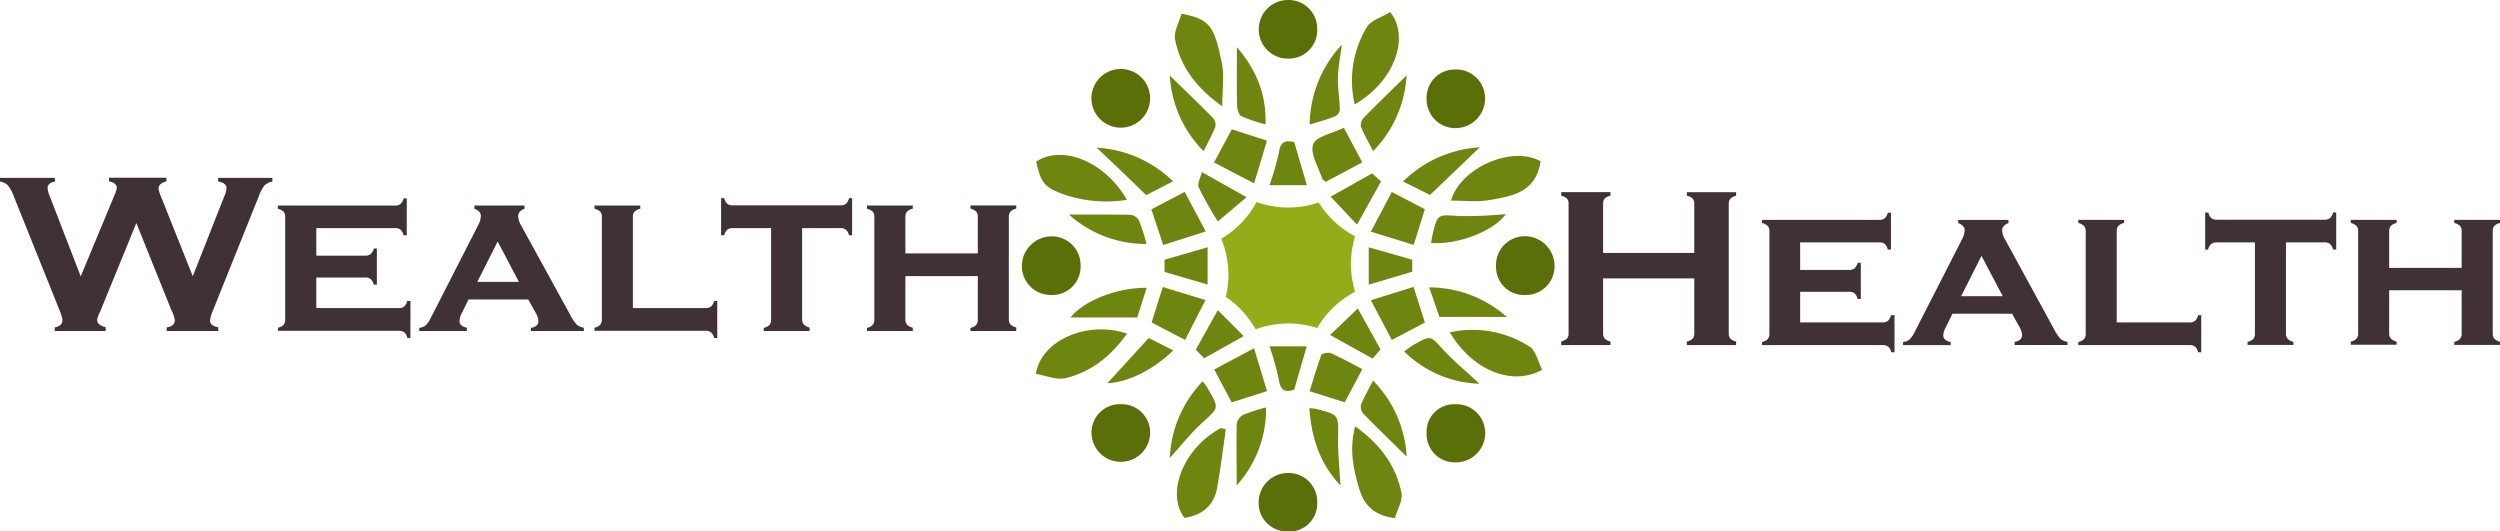 <svg xmlns="http://www.w3.org/2000/svg" viewBox="0 0 490.89 104.36"><defs><style>.cls-1{fill:#6e8510;}.cls-2{fill:#5a6f07;}.cls-3{fill:#93ad18;}.cls-4{fill:#403234;}</style></defs><g id="Calque_2" data-name="Calque 2"><g id="Calque_1-2" data-name="Calque 1"><path class="cls-1" d="M302.82,72.6c-5.91,3.31-13.7.13-18.15-7.34A20.67,20.67,0,0,1,300.25,68C301.57,68.79,302,71,302.82,72.6Z"/><path class="cls-1" d="M266,20.5a20.4,20.4,0,0,1,2.37-15.14c.82-1.42,3.07-2,4.61-3C277,7.55,273.57,16.17,266,20.5Z"/><path class="cls-1" d="M232,2.68c5.45,1.09,6.4,2.23,7.91,9.63.53,2.58.09,5.36.09,8.57-4.89-3.47-8.19-7.6-9.27-13.11C230.43,6.2,231.55,4.36,232,2.68Z"/><path class="cls-1" d="M221.28,39.24a25.89,25.89,0,0,1-12.36-1.05c-3.85-1.43-4.49-2.16-5.46-6.45C208.63,28.34,217,31.73,221.28,39.24Z"/><path class="cls-1" d="M240.69,84.28c-.55,3.83-1,7.68-1.69,11.48-.63,3.48-2.91,5.42-6.42,5.93-3.75-4.81-.12-13.81,7.15-17.64Z"/><path class="cls-1" d="M273.9,101.74c-4-.51-6-2.43-7-5.72-1.17-3.92-2-7.81-.81-12.3,4.75,3.34,7.95,7.54,9.09,13C275.52,98.23,274.39,100,273.9,101.74Z"/><path class="cls-1" d="M221.3,65.51c-3.13,4.4-7,7.49-12,8.73-1.8.45-3.94-.51-5.9-.83C204.4,66.78,213.61,62.87,221.3,65.51Z"/><path class="cls-1" d="M302.51,31.67c-.87,6.13-5.68,6.88-10.25,7.64-2.38.39-4.87.07-7.35.07C286.78,32.92,296.89,28.51,302.51,31.67Z"/><path class="cls-2" d="M253.05,11.51a5.71,5.71,0,0,1-5.88-5.76A5.74,5.74,0,0,1,252.83,0a5.62,5.62,0,0,1,5.81,5.78A5.57,5.57,0,0,1,253.05,11.51Z"/><path class="cls-2" d="M225.83,19.45a5.76,5.76,0,1,1-11.52-.29,5.76,5.76,0,0,1,11.52.29Z"/><path class="cls-2" d="M280.12,19.47a5.54,5.54,0,0,1,5.49-5.82,5.68,5.68,0,0,1,6,5.63,5.83,5.83,0,0,1-5.83,5.88A5.65,5.65,0,0,1,280.12,19.47Z"/><path class="cls-2" d="M220.15,79.37A5.58,5.58,0,0,1,225.84,85a5.76,5.76,0,1,1-11.52-.16A5.56,5.56,0,0,1,220.15,79.37Z"/><path class="cls-2" d="M212.18,52.19a5.55,5.55,0,0,1-5.59,5.73,5.68,5.68,0,0,1-5.94-5.71,5.85,5.85,0,0,1,5.91-5.8A5.65,5.65,0,0,1,212.18,52.19Z"/><path class="cls-2" d="M299.5,57.92a5.47,5.47,0,0,1-5.74-5.54,5.66,5.66,0,0,1,5.65-6,5.85,5.85,0,0,1,5.83,5.9A5.61,5.61,0,0,1,299.5,57.92Z"/><path class="cls-2" d="M280.12,85a5.39,5.39,0,0,1,5.62-5.62,5.64,5.64,0,0,1,5.89,5.72,5.76,5.76,0,0,1-5.72,5.69A5.56,5.56,0,0,1,280.12,85Z"/><path class="cls-2" d="M258.64,98.79a5.46,5.46,0,0,1-6,5.56,5.57,5.57,0,0,1-5.5-5.82A5.79,5.79,0,0,1,253,92.87,5.63,5.63,0,0,1,258.64,98.79Z"/><path class="cls-1" d="M228.33,56.36l8.37,2.56-4,7.83-6.57-3.43C226.8,61.13,227.51,58.93,228.33,56.36Z"/><path class="cls-1" d="M238.38,31.91l3.49-6.52,6.91,2.23L246.25,36Z"/><path class="cls-1" d="M273.29,66.75c-1.31-2.47-2.59-4.9-4.11-7.8l8.38-2.62,2.23,7Z"/><path class="cls-1" d="M273.29,37.7l6.49,3.39c-.69,2.22-1.39,4.43-2.2,7l-8.41-2.6Z"/><path class="cls-1" d="M264.05,79l-6.89-2.18c.72-2.32,1.4-4.75,2.29-7.11.13-.33,1.4-.57,1.91-.35,2.05.91,4,2,6.14,3.12Z"/><path class="cls-1" d="M241.84,79l-3.42-6.45,7.81-4.17,2.56,8.41Z"/><path class="cls-1" d="M232.62,37.68l4.13,7.76-8.35,2.67-2.32-7Z"/><path class="cls-1" d="M263.88,25.09l3.61,6.79-7.18,3.82c-.42-.34-.62-.42-.66-.55-.72-2.3-2.47-5-1.81-6.82C258.4,26.76,261.7,26.17,263.88,25.09Z"/><path class="cls-1" d="M236.33,29.69a23.06,23.06,0,0,1-6.64-14.87c2.73,2.67,5.67,5.49,8.53,8.38a2,2,0,0,1,.41,1.75C238,26.48,237.22,27.92,236.33,29.69Z"/><path class="cls-1" d="M215.34,29a23.44,23.44,0,0,1,15,6.6l-5.29,2.71C221.66,35,218.53,32,215.34,29Z"/><path class="cls-1" d="M225.16,56.5l-1.85,5.83H210.19C212.76,59.15,219,56.49,225.16,56.5Z"/><path class="cls-1" d="M269.61,74.74a23,23,0,0,1,6.6,14.93c-2.63-2.6-5.61-5.47-8.5-8.42a2.08,2.08,0,0,1-.47-1.77C267.88,77.9,268.75,76.41,269.61,74.74Z"/><path class="cls-1" d="M280.79,38.28l-5.3-2.65a23.47,23.47,0,0,1,15.07-6.7Z"/><path class="cls-1" d="M257.16,24.47a23.36,23.36,0,0,1,6.32-15.7c-.29,2.32-.72,4.37-.77,6.43s.32,4.17.38,6.26a1.74,1.74,0,0,1-.85,1.35C260.73,23.42,259.14,23.85,257.16,24.47Z"/><path class="cls-1" d="M295.87,62.23H282.63c-.56-1.65-1.21-3.57-2-5.8A23,23,0,0,1,295.87,62.23Z"/><path class="cls-1" d="M257.12,80.14a12,12,0,0,1,1.33.16c4.48,1.14,4.36,1.15,4.29,5.65-.05,3.11.3,6.22.47,9.38C259.33,91.23,257.49,86.19,257.12,80.14Z"/><path class="cls-1" d="M276.19,14.8a23.07,23.07,0,0,1-6.56,14.87c-.9-1.73-1.77-3.2-2.4-4.76a2.06,2.06,0,0,1,.52-1.76C270.59,20.25,273.52,17.43,276.19,14.8Z"/><path class="cls-1" d="M225.56,66.37l4.82,2.44c-4.38,4.19-9.17,6.26-12.95,6.44Z"/><path class="cls-1" d="M290.5,75.35A22,22,0,0,1,275.7,69c.84-.58,1.43-1.06,2.09-1.42,3.22-1.77,3.1-1.65,5.65,1.14C285.54,71,288,73,290.5,75.35Z"/><path class="cls-1" d="M248.6,80a22.3,22.3,0,0,1-5.77,15.32c0-4-.06-8,0-12a2.55,2.55,0,0,1,1.25-1.85A33.37,33.37,0,0,1,248.6,80Z"/><path class="cls-1" d="M236.16,74.87c.41.58.79,1,1.09,1.56,2.17,3.74,2.05,3.62-1.09,6.49-2.31,2.1-4.25,4.58-6.46,7A23,23,0,0,1,236.16,74.87Z"/><path class="cls-1" d="M225.13,47.9a22.53,22.53,0,0,1-15.24-5.78c4.08,0,8.09,0,12.09.05a2.31,2.31,0,0,1,1.67,1.13A41.2,41.2,0,0,1,225.13,47.9Z"/><path class="cls-1" d="M281,47.71c.12-.67.18-1.19.3-1.69,1-4.09,1-3.88,5.23-3.6a80.4,80.4,0,0,0,9.14-.38C293.54,45.2,286.39,48.13,281,47.71Z"/><path class="cls-1" d="M242.87,9.25c3.57,4.18,5.83,8.94,5.62,15.18a33.73,33.73,0,0,1-4.73-1.61c-.52-.27-.84-1.37-.85-2.09C242.82,16.93,242.87,13.13,242.87,9.25Z"/><path class="cls-1" d="M271.17,35.63l-4.71,8.48-5.18-5.5,8.14-4.56Z"/><path class="cls-1" d="M239.13,43.48a71.39,71.39,0,0,1-3.75-6.68c-.34-.75.37-2,.62-3l8.77,4.92Z"/><path class="cls-1" d="M234.8,68.67l4.32-7.77L244.21,66l-7.78,4.35Z"/><path class="cls-1" d="M261.17,65.78l5.44-5.21c1.56,2.82,2.95,5.33,4.47,8.05l-1.56,1.79Z"/><path class="cls-1" d="M237.12,48.55v7.32l-8.45-2.47V51Z"/><path class="cls-1" d="M268.76,55.89V48.56L277.3,51v2.35Z"/><path class="cls-1" d="M249.28,68h7.3l-2.45,8.51c-1.71.57-2.65.27-3-1.83A54.59,54.59,0,0,0,249.28,68Z"/><path class="cls-1" d="M254.13,27.9c.82,2.79,1.6,5.47,2.48,8.46h-7.34a52.35,52.35,0,0,0,1.88-6.56C251.44,27.87,252.33,27.48,254.13,27.9Z"/><path class="cls-3" d="M265.27,51.83a18.61,18.61,0,0,1,.81-5.42,18.88,18.88,0,0,1-7.15-6.65,18.5,18.5,0,0,1-12.2-.09,18.75,18.75,0,0,1-6.93,7.21A18.67,18.67,0,0,1,241.21,54a19.1,19.1,0,0,1-.52,4.3,18.7,18.7,0,0,1,5.86,6.36,18.67,18.67,0,0,1,12.09-.26,18.8,18.8,0,0,1,7.44-7.12A18.84,18.84,0,0,1,265.27,51.83Z"/><path class="cls-4" d="M26.77,43.8,19.68,61.15a5.88,5.88,0,0,0-.61,1.67c0,.68.56,1.15,1.68,1.43V65h-10v-.71c1-.19,1.52-.68,1.52-1.49a9.14,9.14,0,0,0-.63-2L2.75,38.65a7.82,7.82,0,0,0-1.19-2.23A2.76,2.76,0,0,0,0,35.64v-.71H10.79v.71c-1,.2-1.44.64-1.44,1.3a4.34,4.34,0,0,0,.37,1.45l6.13,15.88,6.65-16a5,5,0,0,0,.43-1.36c0-.68-.51-1.11-1.52-1.3v-.71H32.68v.71c-1,.26-1.55.74-1.55,1.43a4.55,4.55,0,0,0,.39,1.32l6.33,15.88L44,38.65a5.21,5.21,0,0,0,.48-1.74c0-.64-.55-1.07-1.64-1.27v-.71H53.48v.71a3.22,3.22,0,0,0-1.57.79,8.76,8.76,0,0,0-1.14,2.22L41.88,60.8a7.7,7.7,0,0,0-.64,2.11c0,.72.54,1.17,1.61,1.34V65H32.73v-.71c1.07-.16,1.6-.65,1.6-1.47a7.21,7.21,0,0,0-.71-2Z"/><path class="cls-4" d="M62.11,54.49v6H78.27a1.74,1.74,0,0,0,1.09-.3,2.29,2.29,0,0,0,.6-1.1h.63v7.28H80a2.11,2.11,0,0,0-.59-1.09,1.66,1.66,0,0,0-1.1-.32H54.57v-.62a2.14,2.14,0,0,0,1.12-.57A1.55,1.55,0,0,0,56,62.71V42.57a1.52,1.52,0,0,0-.31-1,2.61,2.61,0,0,0-1.14-.59v-.62h23a1.68,1.68,0,0,0,1.1-.31,2.13,2.13,0,0,0,.6-1.1h.62V46.2h-.62a2.13,2.13,0,0,0-.6-1.11,1.74,1.74,0,0,0-1.1-.3H62.11V50.2h9.6a1.59,1.59,0,0,0,1.07-.31,2.21,2.21,0,0,0,.63-1.1H74V55.9h-.61a2.22,2.22,0,0,0-.6-1.1,1.68,1.68,0,0,0-1.1-.31Z"/><path class="cls-4" d="M103.72,58.8H92l-1.32,2.68A3.72,3.72,0,0,0,90.22,63c0,.7.48,1.15,1.45,1.34V65H82.32v-.62a2.58,2.58,0,0,0,1.28-.5,5.58,5.58,0,0,0,1-1.48l9.3-18.21a4.09,4.09,0,0,0,.52-1.8c0-.6-.42-1.08-1.27-1.41v-.62H103v.62c-.83.32-1.25.82-1.25,1.49a4,4,0,0,0,.57,1.79L112,61.88a8.45,8.45,0,0,0,1.25,1.86,2.72,2.72,0,0,0,1.39.6V65h-10.4v-.62c1-.16,1.47-.6,1.47-1.33a3.58,3.58,0,0,0-.56-1.69Zm-1.83-3.45-4.17-7.93-4,7.93Z"/><path class="cls-4" d="M124.27,60.49h14.26a1.71,1.71,0,0,0,1.09-.3,2.37,2.37,0,0,0,.61-1.1h.61v7.28h-.61a2.13,2.13,0,0,0-.6-1.1,1.68,1.68,0,0,0-1.1-.31h-21.8v-.62a2.1,2.1,0,0,0,1.12-.57,1.55,1.55,0,0,0,.33-1.06V42.57a1.52,1.52,0,0,0-.31-1,2.61,2.61,0,0,0-1.14-.59v-.62h9v.62a2.32,2.32,0,0,0-1.14.58,1.55,1.55,0,0,0-.32,1Z"/><path class="cls-4" d="M157.5,44.79V62.7a1.54,1.54,0,0,0,.32,1,2.4,2.4,0,0,0,1.14.6V65h-9v-.62a2.14,2.14,0,0,0,1.12-.57,1.55,1.55,0,0,0,.33-1.06V44.79h-7.5a1.68,1.68,0,0,0-1.1.31,2.22,2.22,0,0,0-.6,1.1h-.62V38.91h.62a2,2,0,0,0,.58,1.09,1.62,1.62,0,0,0,1.1.32H165a1.66,1.66,0,0,0,1.1-.31,2.21,2.21,0,0,0,.61-1.1h.61V46.2h-.61a2.39,2.39,0,0,0-.6-1.1,1.71,1.71,0,0,0-1.11-.31Z"/><path class="cls-4" d="M192,54.22H177.78v8.47a1.57,1.57,0,0,0,.31,1.05,2.45,2.45,0,0,0,1.14.6V65h-9v-.62a2.1,2.1,0,0,0,1.12-.57,1.55,1.55,0,0,0,.33-1.06V42.57a1.52,1.52,0,0,0-.31-1,2.49,2.49,0,0,0-1.14-.59v-.62h9v.62a2.37,2.37,0,0,0-1.14.58,1.54,1.54,0,0,0-.31,1v7.2H192v-7.2a1.54,1.54,0,0,0-.3-1,2.49,2.49,0,0,0-1.15-.59v-.62h9v.62a2.32,2.32,0,0,0-1.14.58,1.55,1.55,0,0,0-.32,1V62.7a1.54,1.54,0,0,0,.32,1,2.4,2.4,0,0,0,1.14.6V65h-9v-.62a2.14,2.14,0,0,0,1.12-.57,1.55,1.55,0,0,0,.33-1.06Z"/><path class="cls-4" d="M332.68,54.66h-17.9V65.49a1.52,1.52,0,0,0,.32,1,2.25,2.25,0,0,0,1.13.56v.7h-9.68v-.7a2.51,2.51,0,0,0,1.14-.57,1.47,1.47,0,0,0,.31-1V40a1.5,1.5,0,0,0-.31-1,2.51,2.51,0,0,0-1.14-.57v-.7h9.68v.7a2.24,2.24,0,0,0-1.14.56,1.53,1.53,0,0,0-.31,1v9.67h17.9V40a1.53,1.53,0,0,0-.32-1,2.16,2.16,0,0,0-1.14-.56v-.7h9.68v.7a2.41,2.41,0,0,0-1.13.57,1.5,1.5,0,0,0-.32,1V65.49a1.47,1.47,0,0,0,.32,1,2.41,2.41,0,0,0,1.13.57v.7h-9.68v-.7a2.25,2.25,0,0,0,1.13-.56,1.47,1.47,0,0,0,.33-1Z"/><path class="cls-4" d="M353.47,57.3v6h16.16a1.69,1.69,0,0,0,1.08-.3,2.21,2.21,0,0,0,.6-1.11H372v7.28h-.64a2,2,0,0,0-.59-1.09,1.67,1.67,0,0,0-1.09-.32h-23.7v-.61a2.21,2.21,0,0,0,1.12-.57,1.55,1.55,0,0,0,.33-1.06V45.38a1.49,1.49,0,0,0-.32-1,2.41,2.41,0,0,0-1.13-.6v-.61h23a1.74,1.74,0,0,0,1.1-.31,2.13,2.13,0,0,0,.6-1.1h.62V49h-.62a2.21,2.21,0,0,0-.6-1.11,1.74,1.74,0,0,0-1.1-.3H353.47V53h9.59a1.68,1.68,0,0,0,1.08-.3,2.31,2.31,0,0,0,.63-1.1h.61v7.1h-.61a2.26,2.26,0,0,0-.6-1.09,1.71,1.71,0,0,0-1.11-.32Z"/><path class="cls-4" d="M395.08,61.61H383.37l-1.32,2.69a3.72,3.72,0,0,0-.48,1.52c0,.7.49,1.15,1.46,1.34v.61h-9.35v-.61a2.49,2.49,0,0,0,1.28-.51,5.48,5.48,0,0,0,1-1.47L385.25,47a4.2,4.2,0,0,0,.52-1.8c0-.6-.43-1.07-1.27-1.41v-.61h9.88v.61c-.83.33-1.25.82-1.25,1.5A3.94,3.94,0,0,0,393.7,47l9.64,17.66a8.86,8.86,0,0,0,1.25,1.87,2.77,2.77,0,0,0,1.38.6v.61H395.58v-.61c1-.16,1.47-.61,1.47-1.34a3.68,3.68,0,0,0-.57-1.69Zm-1.83-3.45-4.17-7.92-4,7.92Z"/><path class="cls-4" d="M415.63,63.31h14.25A1.67,1.67,0,0,0,431,63a2.38,2.38,0,0,0,.62-1.11h.61v7.28h-.61a2.11,2.11,0,0,0-.61-1.1,1.7,1.7,0,0,0-1.1-.31H408.09v-.61a2.21,2.21,0,0,0,1.12-.57,1.55,1.55,0,0,0,.33-1.06V45.38a1.49,1.49,0,0,0-.32-1,2.41,2.41,0,0,0-1.13-.6v-.61h9v.61a2.24,2.24,0,0,0-1.14.59,1.54,1.54,0,0,0-.32,1Z"/><path class="cls-4" d="M448.86,47.6V65.51a1.54,1.54,0,0,0,.32,1,2.32,2.32,0,0,0,1.14.61v.61h-9v-.61a2.26,2.26,0,0,0,1.12-.57,1.55,1.55,0,0,0,.33-1.06V47.6h-7.5a1.68,1.68,0,0,0-1.1.32,2.18,2.18,0,0,0-.6,1.09H433V41.73h.62a2.07,2.07,0,0,0,.58,1.09,1.66,1.66,0,0,0,1.1.32h21.11a1.74,1.74,0,0,0,1.1-.31,2.21,2.21,0,0,0,.61-1.1h.61V49h-.61a2.26,2.26,0,0,0-.61-1.09,1.68,1.68,0,0,0-1.1-.32Z"/><path class="cls-4" d="M483.36,57H469.13v8.47a1.54,1.54,0,0,0,.32,1,2.4,2.4,0,0,0,1.14.61v.61h-9v-.61a2.21,2.21,0,0,0,1.12-.57,1.55,1.55,0,0,0,.33-1.06V45.38a1.45,1.45,0,0,0-.32-1,2.41,2.41,0,0,0-1.13-.6v-.61h9v.61a2.32,2.32,0,0,0-1.14.58,1.57,1.57,0,0,0-.32,1.05v7.19h14.23V45.38a1.53,1.53,0,0,0-.3-1,2.39,2.39,0,0,0-1.15-.6v-.61h9v.61a2.32,2.32,0,0,0-1.13.58,1.59,1.59,0,0,0-.32,1.05V65.51a1.54,1.54,0,0,0,.32,1,2.33,2.33,0,0,0,1.13.61v.61h-9v-.61a2.21,2.21,0,0,0,1.12-.57,1.58,1.58,0,0,0,.33-1.06Z"/></g></g></svg>